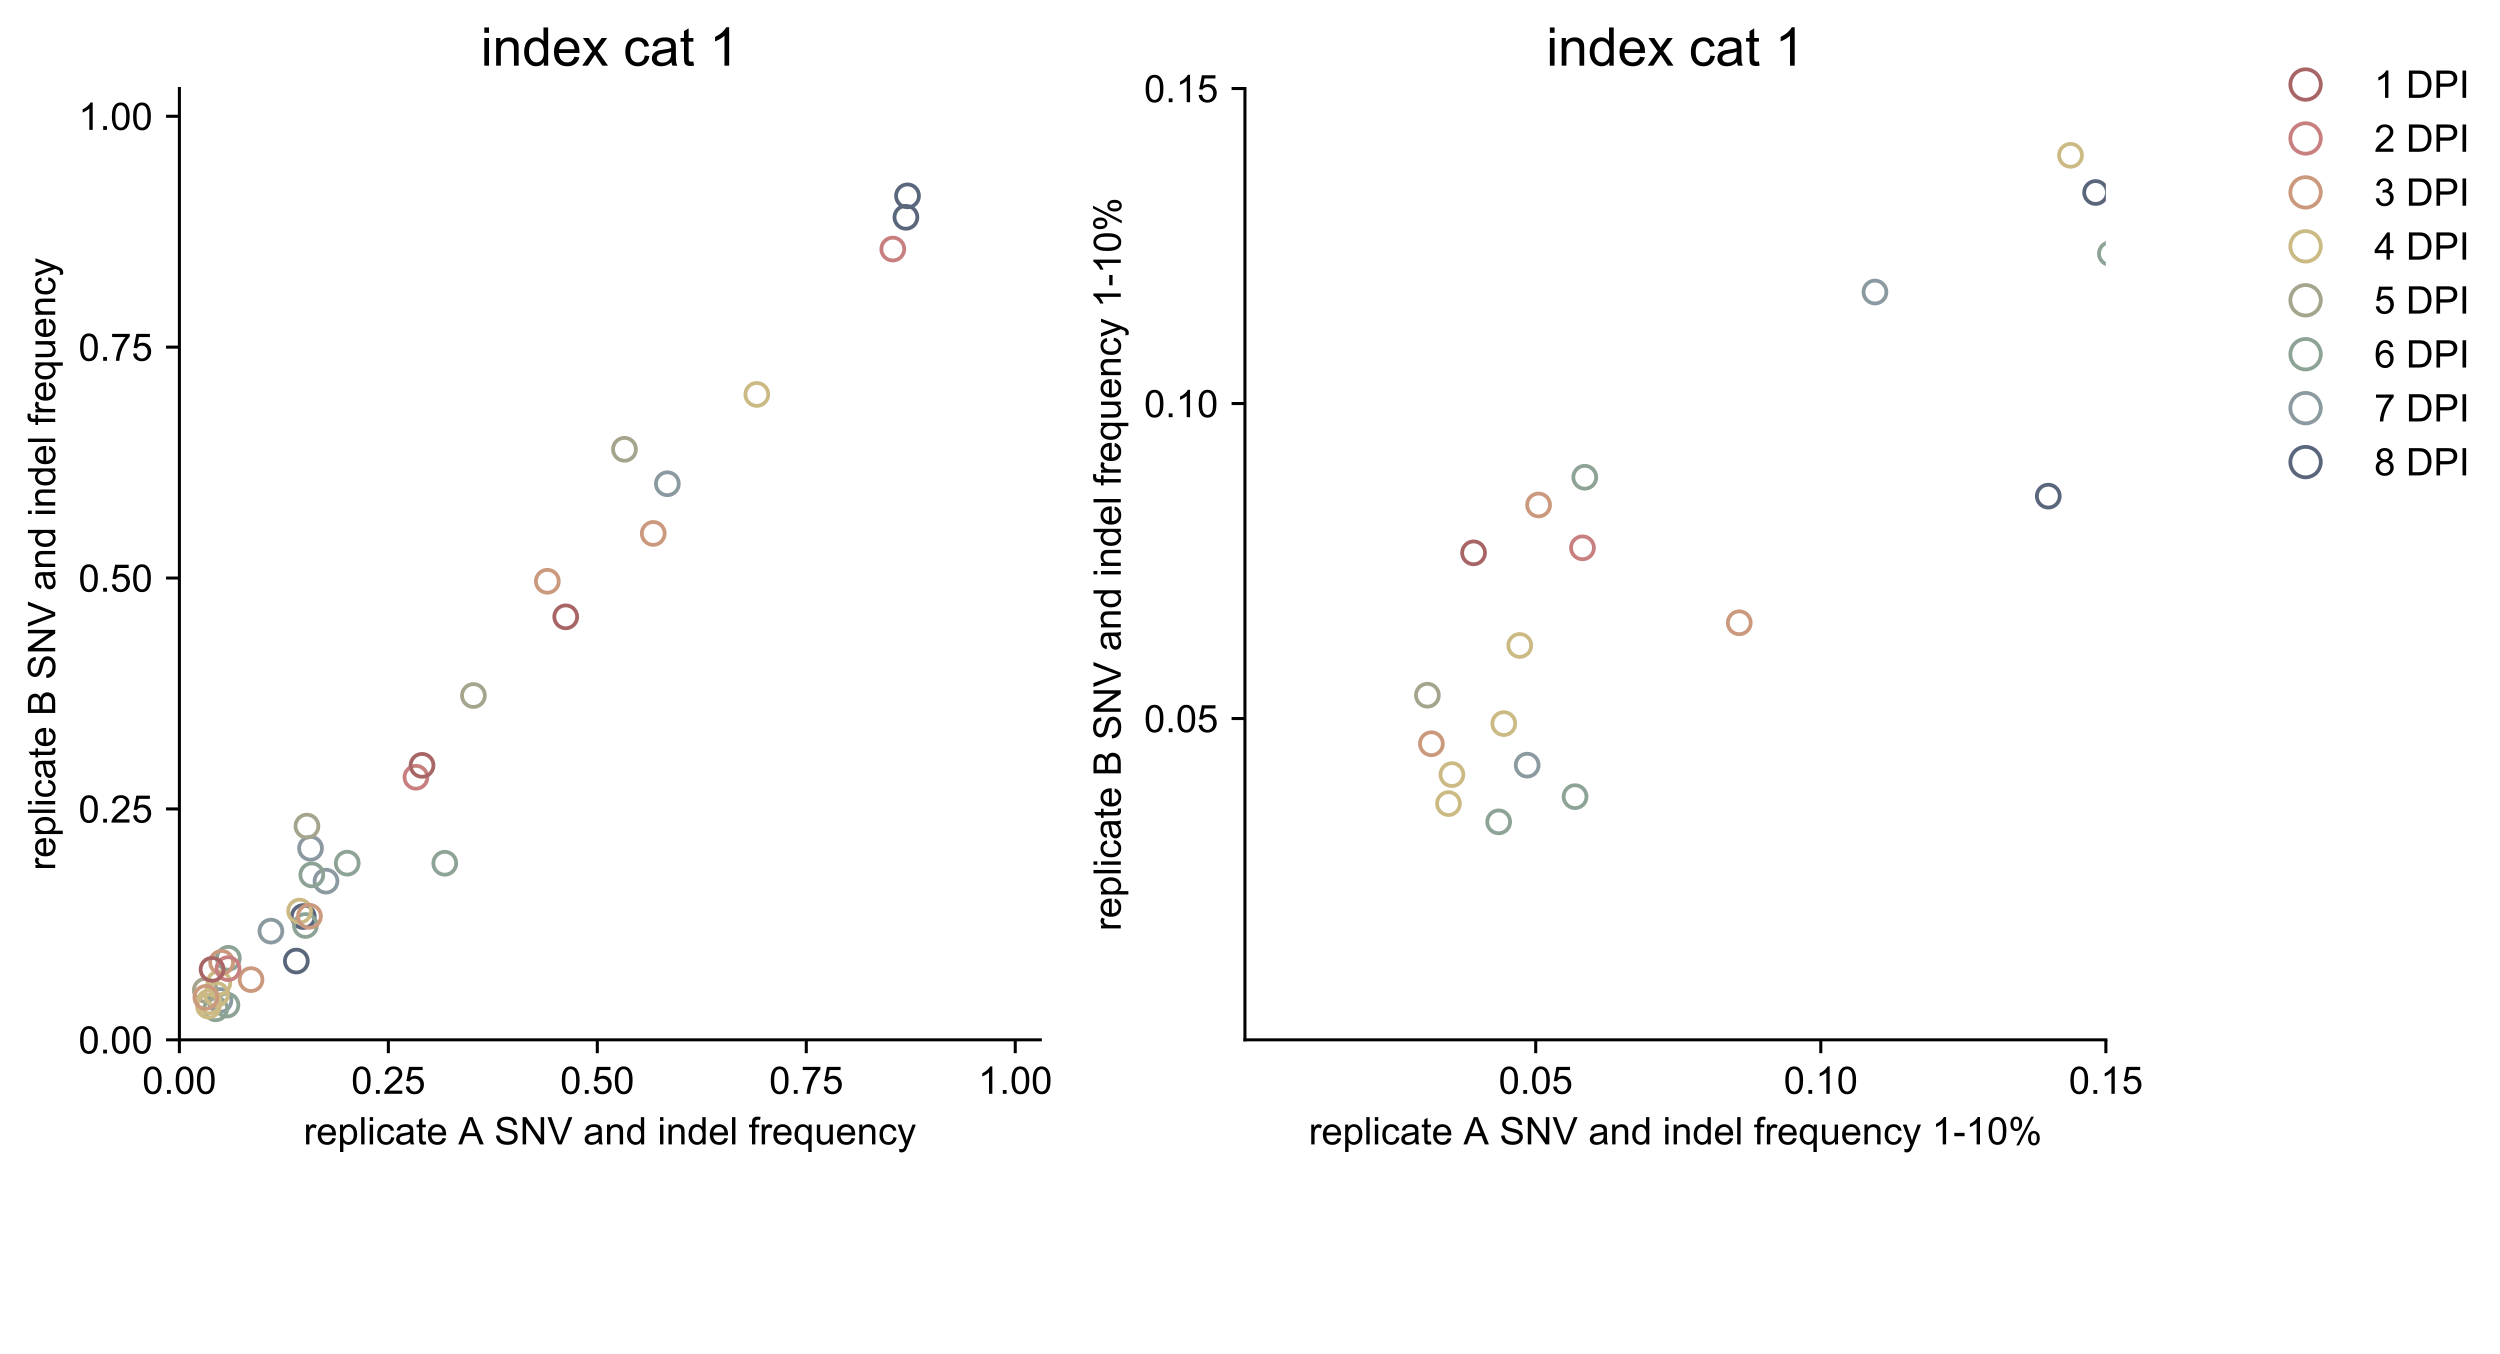 <?xml version="1.0" encoding="utf-8" standalone="no"?>
<!DOCTYPE svg PUBLIC "-//W3C//DTD SVG 1.1//EN"
  "http://www.w3.org/Graphics/SVG/1.1/DTD/svg11.dtd">
<!-- Created with matplotlib (https://matplotlib.org/) -->
<svg height="355.103pt" version="1.1" viewBox="0 0 655.623 355.103" width="655.623pt" xmlns="http://www.w3.org/2000/svg" xmlns:xlink="http://www.w3.org/1999/xlink">
 <defs>
  <style type="text/css">
*{stroke-linecap:butt;stroke-linejoin:round;}
  </style>
 </defs>
 <g id="figure_1">
  <g id="patch_1">
   <path d="M 0 355.103 
L 655.623 355.103 
L 655.623 0 
L 0 0 
z
" style="fill:#ffffff;"/>
  </g>
  <g id="axes_1">
   <g id="patch_2">
    <path d="M 47.045 272.695 
L 272.822 272.695 
L 272.822 23.221 
L 47.045 23.221 
z
" style="fill:#ffffff;"/>
   </g>
   <g id="PathCollection_1">
    <defs>
     <path d="M 0 3 
C 0.796 3 1.559 2.684 2.121 2.121 
C 2.684 1.559 3 0.796 3 0 
C 3 -0.796 2.684 -1.559 2.121 -2.121 
C 1.559 -2.684 0.796 -3 0 -3 
C -0.796 -3 -1.559 -2.684 -2.121 -2.121 
C -2.684 -1.559 -3 -0.796 -3 0 
C -3 0.796 -2.684 1.559 -2.121 2.121 
C -1.559 2.684 -0.796 3 0 3 
z
" id="C0_0_3e825658d6"/>
    </defs>
    <g clip-path="url(#pd3e218fb64)">
     <use style="fill:none;stroke:#59667c;" x="79.531" xlink:href="#C0_0_3e825658d6" y="240.36"/>
    </g>
    <g clip-path="url(#pd3e218fb64)">
     <use style="fill:none;stroke:#59667c;" x="77.711" xlink:href="#C0_0_3e825658d6" y="252.034"/>
    </g>
    <g clip-path="url(#pd3e218fb64)">
     <use style="fill:none;stroke:#59667c;" x="237.574" xlink:href="#C0_0_3e825658d6" y="56.985"/>
    </g>
    <g clip-path="url(#pd3e218fb64)">
     <use style="fill:none;stroke:#59667c;" x="237.991" xlink:href="#C0_0_3e825658d6" y="51.365"/>
    </g>
   </g>
   <g id="PathCollection_2">
    <defs>
     <path d="M 0 3 
C 0.796 3 1.559 2.684 2.121 2.121 
C 2.684 1.559 3 0.796 3 0 
C 3 -0.796 2.684 -1.559 2.121 -2.121 
C 1.559 -2.684 0.796 -3 0 -3 
C -0.796 -3 -1.559 -2.684 -2.121 -2.121 
C -2.684 -1.559 -3 -0.796 -3 0 
C -3 0.796 -2.684 1.559 -2.121 2.121 
C -1.559 2.684 -0.796 3 0 3 
z
" id="C1_0_9f5cc2e4b3"/>
    </defs>
    <g clip-path="url(#pd3e218fb64)">
     <use style="fill:none;stroke:#8b9aa0;" x="71.048" xlink:href="#C1_0_9f5cc2e4b3" y="244.187"/>
    </g>
    <g clip-path="url(#pd3e218fb64)">
     <use style="fill:none;stroke:#8b9aa0;" x="57.677" xlink:href="#C1_0_9f5cc2e4b3" y="262.377"/>
    </g>
    <g clip-path="url(#pd3e218fb64)">
     <use style="fill:none;stroke:#8b9aa0;" x="85.493" xlink:href="#C1_0_9f5cc2e4b3" y="231.083"/>
    </g>
    <g clip-path="url(#pd3e218fb64)">
     <use style="fill:none;stroke:#8b9aa0;" x="81.438" xlink:href="#C1_0_9f5cc2e4b3" y="222.461"/>
    </g>
    <g clip-path="url(#pd3e218fb64)">
     <use style="fill:none;stroke:#8b9aa0;" x="175.014" xlink:href="#C1_0_9f5cc2e4b3" y="126.862"/>
    </g>
   </g>
   <g id="PathCollection_3">
    <defs>
     <path d="M 0 3 
C 0.796 3 1.559 2.684 2.121 2.121 
C 2.684 1.559 3 0.796 3 0 
C 3 -0.796 2.684 -1.559 2.121 -2.121 
C 1.559 -2.684 0.796 -3 0 -3 
C -0.796 -3 -1.559 -2.684 -2.121 -2.121 
C -2.684 -1.559 -3 -0.796 -3 0 
C -3 0.796 -2.684 1.559 -2.121 2.121 
C -1.559 2.684 -0.796 3 0 3 
z
" id="C2_0_d3941ffb48"/>
    </defs>
    <g clip-path="url(#pd3e218fb64)">
     <use style="fill:none;stroke:#8da395;" x="56.581" xlink:href="#C2_0_d3941ffb48" y="264.557"/>
    </g>
    <g clip-path="url(#pd3e218fb64)">
     <use style="fill:none;stroke:#8da395;" x="59.518" xlink:href="#C2_0_d3941ffb48" y="263.588"/>
    </g>
    <g clip-path="url(#pd3e218fb64)">
     <use style="fill:none;stroke:#8da395;" x="91.061" xlink:href="#C2_0_d3941ffb48" y="226.36"/>
    </g>
    <g clip-path="url(#pd3e218fb64)">
     <use style="fill:none;stroke:#8da395;" x="59.89" xlink:href="#C2_0_d3941ffb48" y="251.308"/>
    </g>
    <g clip-path="url(#pd3e218fb64)">
     <use style="fill:none;stroke:#8da395;" x="116.641" xlink:href="#C2_0_d3941ffb48" y="226.385"/>
    </g>
    <g clip-path="url(#pd3e218fb64)">
     <use style="fill:none;stroke:#8da395;" x="81.767" xlink:href="#C2_0_d3941ffb48" y="229.436"/>
    </g>
    <g clip-path="url(#pd3e218fb64)">
     <use style="fill:none;stroke:#8da395;" x="80.101" xlink:href="#C2_0_d3941ffb48" y="242.709"/>
    </g>
   </g>
   <g id="PathCollection_4">
    <defs>
     <path d="M 0 3 
C 0.796 3 1.559 2.684 2.121 2.121 
C 2.684 1.559 3 0.796 3 0 
C 3 -0.796 2.684 -1.559 2.121 -2.121 
C 1.559 -2.684 0.796 -3 0 -3 
C -0.796 -3 -1.559 -2.684 -2.121 -2.121 
C -2.684 -1.559 -3 -0.796 -3 0 
C -3 0.796 -2.684 1.559 -2.121 2.121 
C -1.559 2.684 -0.796 3 0 3 
z
" id="C3_0_ac19881fdf"/>
    </defs>
    <g clip-path="url(#pd3e218fb64)">
     <use style="fill:none;stroke:#a4a58c;" x="53.841" xlink:href="#C3_0_ac19881fdf" y="259.688"/>
    </g>
    <g clip-path="url(#pd3e218fb64)">
     <use style="fill:none;stroke:#a4a58c;" x="80.495" xlink:href="#C3_0_ac19881fdf" y="216.648"/>
    </g>
    <g clip-path="url(#pd3e218fb64)">
     <use style="fill:none;stroke:#a4a58c;" x="163.769" xlink:href="#C3_0_ac19881fdf" y="117.827"/>
    </g>
    <g clip-path="url(#pd3e218fb64)">
     <use style="fill:none;stroke:#a4a58c;" x="124.16" xlink:href="#C3_0_ac19881fdf" y="182.4"/>
    </g>
   </g>
   <g id="PathCollection_5">
    <defs>
     <path d="M 0 3 
C 0.796 3 1.559 2.684 2.121 2.121 
C 2.684 1.559 3 0.796 3 0 
C 3 -0.796 2.684 -1.559 2.121 -2.121 
C 1.559 -2.684 0.796 -3 0 -3 
C -0.796 -3 -1.559 -2.684 -2.121 -2.121 
C -2.684 -1.559 -3 -0.796 -3 0 
C -3 0.796 -2.684 1.559 -2.121 2.121 
C -1.559 2.684 -0.796 3 0 3 
z
" id="C4_0_294c772037"/>
    </defs>
    <g clip-path="url(#pd3e218fb64)">
     <use style="fill:none;stroke:#ccba85;" x="54.783" xlink:href="#C4_0_294c772037" y="262.74"/>
    </g>
    <g clip-path="url(#pd3e218fb64)">
     <use style="fill:none;stroke:#ccba85;" x="56.778" xlink:href="#C4_0_294c772037" y="260.778"/>
    </g>
    <g clip-path="url(#pd3e218fb64)">
     <use style="fill:none;stroke:#ccba85;" x="54.652" xlink:href="#C4_0_294c772037" y="263.854"/>
    </g>
    <g clip-path="url(#pd3e218fb64)">
     <use style="fill:none;stroke:#ccba85;" x="198.469" xlink:href="#C4_0_294c772037" y="103.44"/>
    </g>
    <g clip-path="url(#pd3e218fb64)">
     <use style="fill:none;stroke:#ccba85;" x="78.566" xlink:href="#C4_0_294c772037" y="238.931"/>
    </g>
    <g clip-path="url(#pd3e218fb64)">
     <use style="fill:none;stroke:#ccba85;" x="57.392" xlink:href="#C4_0_294c772037" y="257.775"/>
    </g>
   </g>
   <g id="PathCollection_6">
    <defs>
     <path d="M 0 3 
C 0.796 3 1.559 2.684 2.121 2.121 
C 2.684 1.559 3 0.796 3 0 
C 3 -0.796 2.684 -1.559 2.121 -2.121 
C 1.559 -2.684 0.796 -3 0 -3 
C -0.796 -3 -1.559 -2.684 -2.121 -2.121 
C -2.684 -1.559 -3 -0.796 -3 0 
C -3 0.796 -2.684 1.559 -2.121 2.121 
C -1.559 2.684 -0.796 3 0 3 
z
" id="C5_0_0a74ec0c20"/>
    </defs>
    <g clip-path="url(#pd3e218fb64)">
     <use style="fill:none;stroke:#cb997d;" x="58.115" xlink:href="#C5_0_0a74ec0c20" y="252.373"/>
    </g>
    <g clip-path="url(#pd3e218fb64)">
     <use style="fill:none;stroke:#cb997d;" x="65.831" xlink:href="#C5_0_0a74ec0c20" y="256.903"/>
    </g>
    <g clip-path="url(#pd3e218fb64)">
     <use style="fill:none;stroke:#cb997d;" x="53.994" xlink:href="#C5_0_0a74ec0c20" y="261.553"/>
    </g>
    <g clip-path="url(#pd3e218fb64)">
     <use style="fill:none;stroke:#cb997d;" x="171.31" xlink:href="#C5_0_0a74ec0c20" y="139.892"/>
    </g>
    <g clip-path="url(#pd3e218fb64)">
     <use style="fill:none;stroke:#cb997d;" x="81.153" xlink:href="#C5_0_0a74ec0c20" y="240.287"/>
    </g>
    <g clip-path="url(#pd3e218fb64)">
     <use style="fill:none;stroke:#cb997d;" x="143.537" xlink:href="#C5_0_0a74ec0c20" y="152.439"/>
    </g>
   </g>
   <g id="PathCollection_7">
    <defs>
     <path d="M 0 3 
C 0.796 3 1.559 2.684 2.121 2.121 
C 2.684 1.559 3 0.796 3 0 
C 3 -0.796 2.684 -1.559 2.121 -2.121 
C 1.559 -2.684 0.796 -3 0 -3 
C -0.796 -3 -1.559 -2.684 -2.121 -2.121 
C -2.684 -1.559 -3 -0.796 -3 0 
C -3 0.796 -2.684 1.559 -2.121 2.121 
C -1.559 2.684 -0.796 3 0 3 
z
" id="C6_0_dbe823789e"/>
    </defs>
    <g clip-path="url(#pd3e218fb64)">
     <use style="fill:none;stroke:#c87f7f;" x="59.803" xlink:href="#C6_0_dbe823789e" y="254.02"/>
    </g>
    <g clip-path="url(#pd3e218fb64)">
     <use style="fill:none;stroke:#c87f7f;" x="234.133" xlink:href="#C6_0_dbe823789e" y="65.317"/>
    </g>
    <g clip-path="url(#pd3e218fb64)">
     <use style="fill:none;stroke:#c87f7f;" x="109.079" xlink:href="#C6_0_dbe823789e" y="203.835"/>
    </g>
   </g>
   <g id="PathCollection_8">
    <defs>
     <path d="M 0 3 
C 0.796 3 1.559 2.684 2.121 2.121 
C 2.684 1.559 3 0.796 3 0 
C 3 -0.796 2.684 -1.559 2.121 -2.121 
C 1.559 -2.684 0.796 -3 0 -3 
C -0.796 -3 -1.559 -2.684 -2.121 -2.121 
C -2.684 -1.559 -3 -0.796 -3 0 
C -3 0.796 -2.684 1.559 -2.121 2.121 
C -1.559 2.684 -0.796 3 0 3 
z
" id="C7_0_f53169b6e2"/>
    </defs>
    <g clip-path="url(#pd3e218fb64)">
     <use style="fill:none;stroke:#a86566;" x="55.616" xlink:href="#C7_0_f53169b6e2" y="254.214"/>
    </g>
    <g clip-path="url(#pd3e218fb64)">
     <use style="fill:none;stroke:#a86566;" x="148.36" xlink:href="#C7_0_f53169b6e2" y="161.764"/>
    </g>
    <g clip-path="url(#pd3e218fb64)">
     <use style="fill:none;stroke:#a86566;" x="110.679" xlink:href="#C7_0_f53169b6e2" y="200.711"/>
    </g>
   </g>
   <g id="matplotlib.axis_1">
    <g id="xtick_1">
     <g id="line2d_1">
      <defs>
       <path d="M 0 0 
L 0 3.5 
" id="mfb968dc43a" style="stroke:#000000;stroke-width:0.8;"/>
      </defs>
      <g>
       <use style="stroke:#000000;stroke-width:0.8;" x="47.045" xlink:href="#mfb968dc43a" y="272.695"/>
      </g>
     </g>
     <g id="text_1">
      <!-- 0.00 -->
      <defs>
       <path d="M 4.156 35.297 
Q 4.156 48 6.766 55.734 
Q 9.375 63.484 14.516 67.672 
Q 19.672 71.875 27.484 71.875 
Q 33.25 71.875 37.594 69.547 
Q 41.938 67.234 44.766 62.859 
Q 47.609 58.5 49.219 52.219 
Q 50.828 45.953 50.828 35.297 
Q 50.828 22.703 48.234 14.969 
Q 45.656 7.234 40.5 3 
Q 35.359 -1.219 27.484 -1.219 
Q 17.141 -1.219 11.234 6.203 
Q 4.156 15.141 4.156 35.297 
z
M 13.188 35.297 
Q 13.188 17.672 17.312 11.828 
Q 21.438 6 27.484 6 
Q 33.547 6 37.672 11.859 
Q 41.797 17.719 41.797 35.297 
Q 41.797 52.984 37.672 58.781 
Q 33.547 64.594 27.391 64.594 
Q 21.344 64.594 17.719 59.469 
Q 13.188 52.938 13.188 35.297 
z
" id="ArialMT-48"/>
       <path d="M 9.078 0 
L 9.078 10.016 
L 19.094 10.016 
L 19.094 0 
z
" id="ArialMT-46"/>
      </defs>
      <g transform="translate(37.315 286.853)scale(0.1 -0.1)">
       <use xlink:href="#ArialMT-48"/>
       <use x="55.615" xlink:href="#ArialMT-46"/>
       <use x="83.398" xlink:href="#ArialMT-48"/>
       <use x="139.014" xlink:href="#ArialMT-48"/>
      </g>
     </g>
    </g>
    <g id="xtick_2">
     <g id="line2d_2">
      <g>
       <use style="stroke:#000000;stroke-width:0.8;" x="101.845" xlink:href="#mfb968dc43a" y="272.695"/>
      </g>
     </g>
     <g id="text_2">
      <!-- 0.25 -->
      <defs>
       <path d="M 50.344 8.453 
L 50.344 0 
L 3.031 0 
Q 2.938 3.172 4.047 6.109 
Q 5.859 10.938 9.828 15.625 
Q 13.812 20.312 21.344 26.469 
Q 33.016 36.031 37.109 41.625 
Q 41.219 47.219 41.219 52.203 
Q 41.219 57.422 37.469 61 
Q 33.734 64.594 27.734 64.594 
Q 21.391 64.594 17.578 60.781 
Q 13.766 56.984 13.719 50.25 
L 4.688 51.172 
Q 5.609 61.281 11.656 66.578 
Q 17.719 71.875 27.938 71.875 
Q 38.234 71.875 44.234 66.156 
Q 50.25 60.453 50.25 52 
Q 50.25 47.703 48.484 43.547 
Q 46.734 39.406 42.656 34.812 
Q 38.578 30.219 29.109 22.219 
Q 21.188 15.578 18.938 13.203 
Q 16.703 10.844 15.234 8.453 
z
" id="ArialMT-50"/>
       <path d="M 4.156 18.75 
L 13.375 19.531 
Q 14.406 12.797 18.141 9.391 
Q 21.875 6 27.156 6 
Q 33.5 6 37.891 10.781 
Q 42.281 15.578 42.281 23.484 
Q 42.281 31 38.062 35.344 
Q 33.844 39.703 27 39.703 
Q 22.75 39.703 19.328 37.766 
Q 15.922 35.844 13.969 32.766 
L 5.719 33.844 
L 12.641 70.609 
L 48.25 70.609 
L 48.25 62.203 
L 19.672 62.203 
L 15.828 42.969 
Q 22.266 47.469 29.344 47.469 
Q 38.719 47.469 45.156 40.969 
Q 51.609 34.469 51.609 24.266 
Q 51.609 14.547 45.953 7.469 
Q 39.062 -1.219 27.156 -1.219 
Q 17.391 -1.219 11.203 4.25 
Q 5.031 9.719 4.156 18.75 
z
" id="ArialMT-53"/>
      </defs>
      <g transform="translate(92.115 286.853)scale(0.1 -0.1)">
       <use xlink:href="#ArialMT-48"/>
       <use x="55.615" xlink:href="#ArialMT-46"/>
       <use x="83.398" xlink:href="#ArialMT-50"/>
       <use x="139.014" xlink:href="#ArialMT-53"/>
      </g>
     </g>
    </g>
    <g id="xtick_3">
     <g id="line2d_3">
      <g>
       <use style="stroke:#000000;stroke-width:0.8;" x="156.645" xlink:href="#mfb968dc43a" y="272.695"/>
      </g>
     </g>
     <g id="text_3">
      <!-- 0.50 -->
      <g transform="translate(146.915 286.853)scale(0.1 -0.1)">
       <use xlink:href="#ArialMT-48"/>
       <use x="55.615" xlink:href="#ArialMT-46"/>
       <use x="83.398" xlink:href="#ArialMT-53"/>
       <use x="139.014" xlink:href="#ArialMT-48"/>
      </g>
     </g>
    </g>
    <g id="xtick_4">
     <g id="line2d_4">
      <g>
       <use style="stroke:#000000;stroke-width:0.8;" x="211.446" xlink:href="#mfb968dc43a" y="272.695"/>
      </g>
     </g>
     <g id="text_4">
      <!-- 0.75 -->
      <defs>
       <path d="M 4.734 62.203 
L 4.734 70.656 
L 51.078 70.656 
L 51.078 63.812 
Q 44.234 56.547 37.516 44.484 
Q 30.812 32.422 27.156 19.672 
Q 24.516 10.688 23.781 0 
L 14.75 0 
Q 14.891 8.453 18.062 20.406 
Q 21.234 32.375 27.172 43.484 
Q 33.109 54.594 39.797 62.203 
z
" id="ArialMT-55"/>
      </defs>
      <g transform="translate(201.715 286.853)scale(0.1 -0.1)">
       <use xlink:href="#ArialMT-48"/>
       <use x="55.615" xlink:href="#ArialMT-46"/>
       <use x="83.398" xlink:href="#ArialMT-55"/>
       <use x="139.014" xlink:href="#ArialMT-53"/>
      </g>
     </g>
    </g>
    <g id="xtick_5">
     <g id="line2d_5">
      <g>
       <use style="stroke:#000000;stroke-width:0.8;" x="266.246" xlink:href="#mfb968dc43a" y="272.695"/>
      </g>
     </g>
     <g id="text_5">
      <!-- 1.00 -->
      <defs>
       <path d="M 37.25 0 
L 28.469 0 
L 28.469 56 
Q 25.297 52.984 20.141 49.953 
Q 14.984 46.922 10.891 45.406 
L 10.891 53.906 
Q 18.266 57.375 23.781 62.297 
Q 29.297 67.234 31.594 71.875 
L 37.25 71.875 
z
" id="ArialMT-49"/>
      </defs>
      <g transform="translate(256.515 286.853)scale(0.1 -0.1)">
       <use xlink:href="#ArialMT-49"/>
       <use x="55.615" xlink:href="#ArialMT-46"/>
       <use x="83.398" xlink:href="#ArialMT-48"/>
       <use x="139.014" xlink:href="#ArialMT-48"/>
      </g>
     </g>
    </g>
    <g id="text_6">
     <!-- replicate A SNV and indel frequency -->
     <defs>
      <path d="M 6.5 0 
L 6.5 51.859 
L 14.406 51.859 
L 14.406 44 
Q 17.438 49.516 20 51.266 
Q 22.562 53.031 25.641 53.031 
Q 30.078 53.031 34.672 50.203 
L 31.641 42.047 
Q 28.422 43.953 25.203 43.953 
Q 22.312 43.953 20.016 42.219 
Q 17.719 40.484 16.75 37.406 
Q 15.281 32.719 15.281 27.156 
L 15.281 0 
z
" id="ArialMT-114"/>
      <path d="M 42.094 16.703 
L 51.172 15.578 
Q 49.031 7.625 43.219 3.219 
Q 37.406 -1.172 28.375 -1.172 
Q 17 -1.172 10.328 5.828 
Q 3.656 12.844 3.656 25.484 
Q 3.656 38.578 10.391 45.797 
Q 17.141 53.031 27.875 53.031 
Q 38.281 53.031 44.875 45.953 
Q 51.469 38.875 51.469 26.031 
Q 51.469 25.25 51.422 23.688 
L 12.75 23.688 
Q 13.234 15.141 17.578 10.594 
Q 21.922 6.062 28.422 6.062 
Q 33.25 6.062 36.672 8.594 
Q 40.094 11.141 42.094 16.703 
z
M 13.234 30.906 
L 42.188 30.906 
Q 41.609 37.453 38.875 40.719 
Q 34.672 45.797 27.984 45.797 
Q 21.922 45.797 17.797 41.75 
Q 13.672 37.703 13.234 30.906 
z
" id="ArialMT-101"/>
      <path d="M 6.594 -19.875 
L 6.594 51.859 
L 14.594 51.859 
L 14.594 45.125 
Q 17.438 49.078 21 51.047 
Q 24.562 53.031 29.641 53.031 
Q 36.281 53.031 41.359 49.609 
Q 46.438 46.188 49.016 39.953 
Q 51.609 33.734 51.609 26.312 
Q 51.609 18.359 48.75 11.984 
Q 45.906 5.609 40.453 2.219 
Q 35.016 -1.172 29 -1.172 
Q 24.609 -1.172 21.109 0.688 
Q 17.625 2.547 15.375 5.375 
L 15.375 -19.875 
z
M 14.547 25.641 
Q 14.547 15.625 18.594 10.844 
Q 22.656 6.062 28.422 6.062 
Q 34.281 6.062 38.453 11.016 
Q 42.625 15.969 42.625 26.375 
Q 42.625 36.281 38.547 41.203 
Q 34.469 46.141 28.812 46.141 
Q 23.188 46.141 18.859 40.891 
Q 14.547 35.641 14.547 25.641 
z
" id="ArialMT-112"/>
      <path d="M 6.391 0 
L 6.391 71.578 
L 15.188 71.578 
L 15.188 0 
z
" id="ArialMT-108"/>
      <path d="M 6.641 61.469 
L 6.641 71.578 
L 15.438 71.578 
L 15.438 61.469 
z
M 6.641 0 
L 6.641 51.859 
L 15.438 51.859 
L 15.438 0 
z
" id="ArialMT-105"/>
      <path d="M 40.438 19 
L 49.078 17.875 
Q 47.656 8.938 41.812 3.875 
Q 35.984 -1.172 27.484 -1.172 
Q 16.844 -1.172 10.375 5.781 
Q 3.906 12.75 3.906 25.734 
Q 3.906 34.125 6.688 40.422 
Q 9.469 46.734 15.156 49.875 
Q 20.844 53.031 27.547 53.031 
Q 35.984 53.031 41.359 48.75 
Q 46.734 44.484 48.25 36.625 
L 39.703 35.297 
Q 38.484 40.531 35.375 43.156 
Q 32.281 45.797 27.875 45.797 
Q 21.234 45.797 17.078 41.031 
Q 12.938 36.281 12.938 25.984 
Q 12.938 15.531 16.938 10.797 
Q 20.953 6.062 27.391 6.062 
Q 32.562 6.062 36.031 9.234 
Q 39.5 12.406 40.438 19 
z
" id="ArialMT-99"/>
      <path d="M 40.438 6.391 
Q 35.547 2.25 31.031 0.531 
Q 26.516 -1.172 21.344 -1.172 
Q 12.797 -1.172 8.203 3 
Q 3.609 7.172 3.609 13.672 
Q 3.609 17.484 5.344 20.625 
Q 7.078 23.781 9.891 25.688 
Q 12.703 27.594 16.219 28.562 
Q 18.797 29.25 24.031 29.891 
Q 34.672 31.156 39.703 32.906 
Q 39.75 34.719 39.75 35.203 
Q 39.75 40.578 37.25 42.781 
Q 33.891 45.75 27.25 45.75 
Q 21.047 45.75 18.094 43.578 
Q 15.141 41.406 13.719 35.891 
L 5.125 37.062 
Q 6.297 42.578 8.984 45.969 
Q 11.672 49.359 16.75 51.188 
Q 21.828 53.031 28.516 53.031 
Q 35.156 53.031 39.297 51.469 
Q 43.453 49.906 45.406 47.531 
Q 47.359 45.172 48.141 41.547 
Q 48.578 39.312 48.578 33.453 
L 48.578 21.734 
Q 48.578 9.469 49.141 6.219 
Q 49.703 2.984 51.375 0 
L 42.188 0 
Q 40.828 2.734 40.438 6.391 
z
M 39.703 26.031 
Q 34.906 24.078 25.344 22.703 
Q 19.922 21.922 17.672 20.938 
Q 15.438 19.969 14.203 18.094 
Q 12.984 16.219 12.984 13.922 
Q 12.984 10.406 15.641 8.062 
Q 18.312 5.719 23.438 5.719 
Q 28.516 5.719 32.469 7.938 
Q 36.422 10.156 38.281 14.016 
Q 39.703 17 39.703 22.797 
z
" id="ArialMT-97"/>
      <path d="M 25.781 7.859 
L 27.047 0.094 
Q 23.344 -0.688 20.406 -0.688 
Q 15.625 -0.688 12.984 0.828 
Q 10.359 2.344 9.281 4.812 
Q 8.203 7.281 8.203 15.188 
L 8.203 45.016 
L 1.766 45.016 
L 1.766 51.859 
L 8.203 51.859 
L 8.203 64.703 
L 16.938 69.969 
L 16.938 51.859 
L 25.781 51.859 
L 25.781 45.016 
L 16.938 45.016 
L 16.938 14.703 
Q 16.938 10.938 17.406 9.859 
Q 17.875 8.797 18.922 8.156 
Q 19.969 7.516 21.922 7.516 
Q 23.391 7.516 25.781 7.859 
z
" id="ArialMT-116"/>
      <path id="ArialMT-32"/>
      <path d="M -0.141 0 
L 27.344 71.578 
L 37.547 71.578 
L 66.844 0 
L 56.062 0 
L 47.703 21.688 
L 17.781 21.688 
L 9.906 0 
z
M 20.516 29.391 
L 44.781 29.391 
L 37.312 49.219 
Q 33.891 58.25 32.234 64.062 
Q 30.859 57.172 28.375 50.391 
z
" id="ArialMT-65"/>
      <path d="M 4.5 23 
L 13.422 23.781 
Q 14.062 18.406 16.375 14.969 
Q 18.703 11.531 23.578 9.406 
Q 28.469 7.281 34.578 7.281 
Q 39.984 7.281 44.141 8.891 
Q 48.297 10.5 50.312 13.297 
Q 52.344 16.109 52.344 19.438 
Q 52.344 22.797 50.391 25.312 
Q 48.438 27.828 43.953 29.547 
Q 41.062 30.672 31.203 33.031 
Q 21.344 35.406 17.391 37.5 
Q 12.25 40.188 9.734 44.156 
Q 7.234 48.141 7.234 53.078 
Q 7.234 58.5 10.297 63.203 
Q 13.375 67.922 19.281 70.359 
Q 25.203 72.797 32.422 72.797 
Q 40.375 72.797 46.453 70.234 
Q 52.547 67.672 55.812 62.688 
Q 59.078 57.719 59.328 51.422 
L 50.25 50.734 
Q 49.516 57.516 45.281 60.984 
Q 41.062 64.453 32.812 64.453 
Q 24.219 64.453 20.281 61.297 
Q 16.359 58.156 16.359 53.719 
Q 16.359 49.859 19.141 47.359 
Q 21.875 44.875 33.422 42.266 
Q 44.969 39.656 49.266 37.703 
Q 55.516 34.812 58.484 30.391 
Q 61.469 25.984 61.469 20.219 
Q 61.469 14.5 58.203 9.438 
Q 54.938 4.391 48.797 1.578 
Q 42.672 -1.219 35.016 -1.219 
Q 25.297 -1.219 18.719 1.609 
Q 12.156 4.438 8.422 10.125 
Q 4.688 15.828 4.5 23 
z
" id="ArialMT-83"/>
      <path d="M 7.625 0 
L 7.625 71.578 
L 17.328 71.578 
L 54.938 15.375 
L 54.938 71.578 
L 64.016 71.578 
L 64.016 0 
L 54.297 0 
L 16.703 56.25 
L 16.703 0 
z
" id="ArialMT-78"/>
      <path d="M 28.172 0 
L 0.438 71.578 
L 10.688 71.578 
L 29.297 19.578 
Q 31.547 13.328 33.062 7.859 
Q 34.719 13.719 36.922 19.578 
L 56.25 71.578 
L 65.922 71.578 
L 37.891 0 
z
" id="ArialMT-86"/>
      <path d="M 6.594 0 
L 6.594 51.859 
L 14.5 51.859 
L 14.5 44.484 
Q 20.219 53.031 31 53.031 
Q 35.688 53.031 39.625 51.344 
Q 43.562 49.656 45.516 46.922 
Q 47.469 44.188 48.25 40.438 
Q 48.734 37.984 48.734 31.891 
L 48.734 0 
L 39.938 0 
L 39.938 31.547 
Q 39.938 36.922 38.906 39.578 
Q 37.891 42.234 35.281 43.812 
Q 32.672 45.406 29.156 45.406 
Q 23.531 45.406 19.453 41.844 
Q 15.375 38.281 15.375 28.328 
L 15.375 0 
z
" id="ArialMT-110"/>
      <path d="M 40.234 0 
L 40.234 6.547 
Q 35.297 -1.172 25.734 -1.172 
Q 19.531 -1.172 14.328 2.25 
Q 9.125 5.672 6.266 11.797 
Q 3.422 17.922 3.422 25.875 
Q 3.422 33.641 6 39.969 
Q 8.594 46.297 13.766 49.656 
Q 18.953 53.031 25.344 53.031 
Q 30.031 53.031 33.688 51.047 
Q 37.359 49.078 39.656 45.906 
L 39.656 71.578 
L 48.391 71.578 
L 48.391 0 
z
M 12.453 25.875 
Q 12.453 15.922 16.641 10.984 
Q 20.844 6.062 26.562 6.062 
Q 32.328 6.062 36.344 10.766 
Q 40.375 15.484 40.375 25.141 
Q 40.375 35.797 36.266 40.766 
Q 32.172 45.75 26.172 45.75 
Q 20.312 45.75 16.375 40.969 
Q 12.453 36.188 12.453 25.875 
z
" id="ArialMT-100"/>
      <path d="M 8.688 0 
L 8.688 45.016 
L 0.922 45.016 
L 0.922 51.859 
L 8.688 51.859 
L 8.688 57.375 
Q 8.688 62.594 9.625 65.141 
Q 10.891 68.562 14.078 70.672 
Q 17.281 72.797 23.047 72.797 
Q 26.766 72.797 31.25 71.922 
L 29.938 64.266 
Q 27.203 64.75 24.75 64.75 
Q 20.75 64.75 19.094 63.031 
Q 17.438 61.328 17.438 56.641 
L 17.438 51.859 
L 27.547 51.859 
L 27.547 45.016 
L 17.438 45.016 
L 17.438 0 
z
" id="ArialMT-102"/>
      <path d="M 39.656 -19.875 
L 39.656 5.516 
Q 37.594 2.641 33.906 0.734 
Q 30.219 -1.172 26.078 -1.172 
Q 16.844 -1.172 10.172 6.203 
Q 3.516 13.578 3.516 26.422 
Q 3.516 34.234 6.219 40.422 
Q 8.938 46.625 14.078 49.828 
Q 19.234 53.031 25.391 53.031 
Q 35.016 53.031 40.531 44.922 
L 40.531 51.859 
L 48.438 51.859 
L 48.438 -19.875 
z
M 12.547 26.078 
Q 12.547 16.062 16.75 11.062 
Q 20.953 6.062 26.812 6.062 
Q 32.422 6.062 36.469 10.812 
Q 40.531 15.578 40.531 25.297 
Q 40.531 35.641 36.25 40.859 
Q 31.984 46.094 26.219 46.094 
Q 20.516 46.094 16.531 41.234 
Q 12.547 36.375 12.547 26.078 
z
" id="ArialMT-113"/>
      <path d="M 40.578 0 
L 40.578 7.625 
Q 34.516 -1.172 24.125 -1.172 
Q 19.531 -1.172 15.547 0.578 
Q 11.578 2.344 9.641 5 
Q 7.719 7.672 6.938 11.531 
Q 6.391 14.109 6.391 19.734 
L 6.391 51.859 
L 15.188 51.859 
L 15.188 23.094 
Q 15.188 16.219 15.719 13.812 
Q 16.547 10.359 19.234 8.375 
Q 21.922 6.391 25.875 6.391 
Q 29.828 6.391 33.297 8.422 
Q 36.766 10.453 38.203 13.938 
Q 39.656 17.438 39.656 24.078 
L 39.656 51.859 
L 48.438 51.859 
L 48.438 0 
z
" id="ArialMT-117"/>
      <path d="M 6.203 -19.969 
L 5.219 -11.719 
Q 8.109 -12.5 10.25 -12.5 
Q 13.188 -12.5 14.938 -11.516 
Q 16.703 -10.547 17.828 -8.797 
Q 18.656 -7.469 20.516 -2.25 
Q 20.75 -1.516 21.297 -0.094 
L 1.609 51.859 
L 11.078 51.859 
L 21.875 21.828 
Q 23.969 16.109 25.641 9.812 
Q 27.156 15.875 29.25 21.625 
L 40.328 51.859 
L 49.125 51.859 
L 29.391 -0.875 
Q 26.219 -9.422 24.469 -12.641 
Q 22.125 -17 19.094 -19.016 
Q 16.062 -21.047 11.859 -21.047 
Q 9.328 -21.047 6.203 -19.969 
z
" id="ArialMT-121"/>
     </defs>
     <g transform="translate(79.621 300.12)scale(0.1 -0.1)">
      <use xlink:href="#ArialMT-114"/>
      <use x="33.301" xlink:href="#ArialMT-101"/>
      <use x="88.916" xlink:href="#ArialMT-112"/>
      <use x="144.531" xlink:href="#ArialMT-108"/>
      <use x="166.748" xlink:href="#ArialMT-105"/>
      <use x="188.965" xlink:href="#ArialMT-99"/>
      <use x="238.965" xlink:href="#ArialMT-97"/>
      <use x="294.58" xlink:href="#ArialMT-116"/>
      <use x="322.363" xlink:href="#ArialMT-101"/>
      <use x="377.979" xlink:href="#ArialMT-32"/>
      <use x="405.684" xlink:href="#ArialMT-65"/>
      <use x="472.305" xlink:href="#ArialMT-32"/>
      <use x="500.088" xlink:href="#ArialMT-83"/>
      <use x="566.787" xlink:href="#ArialMT-78"/>
      <use x="639.004" xlink:href="#ArialMT-86"/>
      <use x="705.703" xlink:href="#ArialMT-32"/>
      <use x="733.486" xlink:href="#ArialMT-97"/>
      <use x="789.102" xlink:href="#ArialMT-110"/>
      <use x="844.717" xlink:href="#ArialMT-100"/>
      <use x="900.332" xlink:href="#ArialMT-32"/>
      <use x="928.115" xlink:href="#ArialMT-105"/>
      <use x="950.332" xlink:href="#ArialMT-110"/>
      <use x="1005.947" xlink:href="#ArialMT-100"/>
      <use x="1061.562" xlink:href="#ArialMT-101"/>
      <use x="1117.178" xlink:href="#ArialMT-108"/>
      <use x="1139.395" xlink:href="#ArialMT-32"/>
      <use x="1167.178" xlink:href="#ArialMT-102"/>
      <use x="1194.961" xlink:href="#ArialMT-114"/>
      <use x="1228.262" xlink:href="#ArialMT-101"/>
      <use x="1283.877" xlink:href="#ArialMT-113"/>
      <use x="1339.492" xlink:href="#ArialMT-117"/>
      <use x="1395.107" xlink:href="#ArialMT-101"/>
      <use x="1450.723" xlink:href="#ArialMT-110"/>
      <use x="1506.338" xlink:href="#ArialMT-99"/>
      <use x="1556.338" xlink:href="#ArialMT-121"/>
     </g>
    </g>
   </g>
   <g id="matplotlib.axis_2">
    <g id="ytick_1">
     <g id="line2d_6">
      <defs>
       <path d="M 0 0 
L -3.5 0 
" id="md77a6ea508" style="stroke:#000000;stroke-width:0.8;"/>
      </defs>
      <g>
       <use style="stroke:#000000;stroke-width:0.8;" x="47.045" xlink:href="#md77a6ea508" y="272.695"/>
      </g>
     </g>
     <g id="text_7">
      <!-- 0.00 -->
      <g transform="translate(20.584 276.274)scale(0.1 -0.1)">
       <use xlink:href="#ArialMT-48"/>
       <use x="55.615" xlink:href="#ArialMT-46"/>
       <use x="83.398" xlink:href="#ArialMT-48"/>
       <use x="139.014" xlink:href="#ArialMT-48"/>
      </g>
     </g>
    </g>
    <g id="ytick_2">
     <g id="line2d_7">
      <g>
       <use style="stroke:#000000;stroke-width:0.8;" x="47.045" xlink:href="#md77a6ea508" y="212.143"/>
      </g>
     </g>
     <g id="text_8">
      <!-- 0.25 -->
      <g transform="translate(20.584 215.722)scale(0.1 -0.1)">
       <use xlink:href="#ArialMT-48"/>
       <use x="55.615" xlink:href="#ArialMT-46"/>
       <use x="83.398" xlink:href="#ArialMT-50"/>
       <use x="139.014" xlink:href="#ArialMT-53"/>
      </g>
     </g>
    </g>
    <g id="ytick_3">
     <g id="line2d_8">
      <g>
       <use style="stroke:#000000;stroke-width:0.8;" x="47.045" xlink:href="#md77a6ea508" y="151.591"/>
      </g>
     </g>
     <g id="text_9">
      <!-- 0.50 -->
      <g transform="translate(20.584 155.17)scale(0.1 -0.1)">
       <use xlink:href="#ArialMT-48"/>
       <use x="55.615" xlink:href="#ArialMT-46"/>
       <use x="83.398" xlink:href="#ArialMT-53"/>
       <use x="139.014" xlink:href="#ArialMT-48"/>
      </g>
     </g>
    </g>
    <g id="ytick_4">
     <g id="line2d_9">
      <g>
       <use style="stroke:#000000;stroke-width:0.8;" x="47.045" xlink:href="#md77a6ea508" y="91.039"/>
      </g>
     </g>
     <g id="text_10">
      <!-- 0.75 -->
      <g transform="translate(20.584 94.618)scale(0.1 -0.1)">
       <use xlink:href="#ArialMT-48"/>
       <use x="55.615" xlink:href="#ArialMT-46"/>
       <use x="83.398" xlink:href="#ArialMT-55"/>
       <use x="139.014" xlink:href="#ArialMT-53"/>
      </g>
     </g>
    </g>
    <g id="ytick_5">
     <g id="line2d_10">
      <g>
       <use style="stroke:#000000;stroke-width:0.8;" x="47.045" xlink:href="#md77a6ea508" y="30.487"/>
      </g>
     </g>
     <g id="text_11">
      <!-- 1.00 -->
      <g transform="translate(20.584 34.066)scale(0.1 -0.1)">
       <use xlink:href="#ArialMT-49"/>
       <use x="55.615" xlink:href="#ArialMT-46"/>
       <use x="83.398" xlink:href="#ArialMT-48"/>
       <use x="139.014" xlink:href="#ArialMT-48"/>
      </g>
     </g>
    </g>
    <g id="text_12">
     <!-- replicate B SNV and indel frequency -->
     <defs>
      <path d="M 7.328 0 
L 7.328 71.578 
L 34.188 71.578 
Q 42.391 71.578 47.344 69.406 
Q 52.297 67.234 55.094 62.719 
Q 57.906 58.203 57.906 53.266 
Q 57.906 48.688 55.422 44.625 
Q 52.938 40.578 47.906 38.094 
Q 54.391 36.188 57.875 31.594 
Q 61.375 27 61.375 20.75 
Q 61.375 15.719 59.25 11.391 
Q 57.125 7.078 54 4.734 
Q 50.875 2.391 46.156 1.188 
Q 41.453 0 34.625 0 
z
M 16.797 41.5 
L 32.281 41.5 
Q 38.578 41.5 41.312 42.328 
Q 44.922 43.406 46.75 45.891 
Q 48.578 48.391 48.578 52.156 
Q 48.578 55.719 46.875 58.422 
Q 45.172 61.141 41.984 62.141 
Q 38.812 63.141 31.109 63.141 
L 16.797 63.141 
z
M 16.797 8.453 
L 34.625 8.453 
Q 39.203 8.453 41.062 8.797 
Q 44.344 9.375 46.531 10.734 
Q 48.734 12.109 50.141 14.719 
Q 51.562 17.328 51.562 20.75 
Q 51.562 24.75 49.516 27.703 
Q 47.469 30.672 43.828 31.859 
Q 40.188 33.062 33.344 33.062 
L 16.797 33.062 
z
" id="ArialMT-66"/>
     </defs>
     <g transform="translate(14.48 228.278)rotate(-90)scale(0.1 -0.1)">
      <use xlink:href="#ArialMT-114"/>
      <use x="33.301" xlink:href="#ArialMT-101"/>
      <use x="88.916" xlink:href="#ArialMT-112"/>
      <use x="144.531" xlink:href="#ArialMT-108"/>
      <use x="166.748" xlink:href="#ArialMT-105"/>
      <use x="188.965" xlink:href="#ArialMT-99"/>
      <use x="238.965" xlink:href="#ArialMT-97"/>
      <use x="294.58" xlink:href="#ArialMT-116"/>
      <use x="322.363" xlink:href="#ArialMT-101"/>
      <use x="377.979" xlink:href="#ArialMT-32"/>
      <use x="405.762" xlink:href="#ArialMT-66"/>
      <use x="472.461" xlink:href="#ArialMT-32"/>
      <use x="500.244" xlink:href="#ArialMT-83"/>
      <use x="566.943" xlink:href="#ArialMT-78"/>
      <use x="639.16" xlink:href="#ArialMT-86"/>
      <use x="705.859" xlink:href="#ArialMT-32"/>
      <use x="733.643" xlink:href="#ArialMT-97"/>
      <use x="789.258" xlink:href="#ArialMT-110"/>
      <use x="844.873" xlink:href="#ArialMT-100"/>
      <use x="900.488" xlink:href="#ArialMT-32"/>
      <use x="928.271" xlink:href="#ArialMT-105"/>
      <use x="950.488" xlink:href="#ArialMT-110"/>
      <use x="1006.104" xlink:href="#ArialMT-100"/>
      <use x="1061.719" xlink:href="#ArialMT-101"/>
      <use x="1117.334" xlink:href="#ArialMT-108"/>
      <use x="1139.551" xlink:href="#ArialMT-32"/>
      <use x="1167.334" xlink:href="#ArialMT-102"/>
      <use x="1195.117" xlink:href="#ArialMT-114"/>
      <use x="1228.418" xlink:href="#ArialMT-101"/>
      <use x="1284.033" xlink:href="#ArialMT-113"/>
      <use x="1339.648" xlink:href="#ArialMT-117"/>
      <use x="1395.264" xlink:href="#ArialMT-101"/>
      <use x="1450.879" xlink:href="#ArialMT-110"/>
      <use x="1506.494" xlink:href="#ArialMT-99"/>
      <use x="1556.494" xlink:href="#ArialMT-121"/>
     </g>
    </g>
   </g>
   <g id="patch_3">
    <path d="M 47.045 272.695 
L 47.045 23.221 
" style="fill:none;stroke:#000000;stroke-linecap:square;stroke-linejoin:miter;stroke-width:0.8;"/>
   </g>
   <g id="patch_4">
    <path d="M 47.045 272.695 
L 272.822 272.695 
" style="fill:none;stroke:#000000;stroke-linecap:square;stroke-linejoin:miter;stroke-width:0.8;"/>
   </g>
   <g id="text_13">
    <!-- index cat 1 -->
    <defs>
     <path d="M 0.734 0 
L 19.672 26.953 
L 2.156 51.859 
L 13.141 51.859 
L 21.094 39.703 
Q 23.344 36.234 24.703 33.891 
Q 26.859 37.109 28.656 39.594 
L 37.406 51.859 
L 47.906 51.859 
L 29.984 27.438 
L 49.266 0 
L 38.484 0 
L 27.828 16.109 
L 25 20.453 
L 11.375 0 
z
" id="ArialMT-120"/>
    </defs>
    <g transform="translate(126.081 17.221)scale(0.14 -0.14)">
     <use xlink:href="#ArialMT-105"/>
     <use x="22.217" xlink:href="#ArialMT-110"/>
     <use x="77.832" xlink:href="#ArialMT-100"/>
     <use x="133.447" xlink:href="#ArialMT-101"/>
     <use x="189.062" xlink:href="#ArialMT-120"/>
     <use x="239.062" xlink:href="#ArialMT-32"/>
     <use x="266.846" xlink:href="#ArialMT-99"/>
     <use x="316.846" xlink:href="#ArialMT-97"/>
     <use x="372.461" xlink:href="#ArialMT-116"/>
     <use x="400.244" xlink:href="#ArialMT-32"/>
     <use x="428.027" xlink:href="#ArialMT-49"/>
    </g>
   </g>
  </g>
  <g id="axes_2">
   <g id="patch_5">
    <path d="M 326.486 272.695 
L 552.263 272.695 
L 552.263 23.221 
L 326.486 23.221 
z
" style="fill:#ffffff;"/>
   </g>
   <g id="PathCollection_9">
    <defs>
     <path d="M 0 3 
C 0.796 3 1.559 2.684 2.121 2.121 
C 2.684 1.559 3 0.796 3 0 
C 3 -0.796 2.684 -1.559 2.121 -2.121 
C 1.559 -2.684 0.796 -3 0 -3 
C -0.796 -3 -1.559 -2.684 -2.121 -2.121 
C -2.684 -1.559 -3 -0.796 -3 0 
C -3 0.796 -2.684 1.559 -2.121 2.121 
C -1.559 2.684 -0.796 3 0 3 
z
" id="C8_0_424f909a19"/>
    </defs>
    <g clip-path="url(#p44b2e8f5e0)">
     <use style="fill:none;stroke:#59667c;" x="549.571" xlink:href="#C8_0_424f909a19" y="50.481"/>
    </g>
    <g clip-path="url(#p44b2e8f5e0)">
     <use style="fill:none;stroke:#59667c;" x="537.161" xlink:href="#C8_0_424f909a19" y="130.115"/>
    </g>
    <g clip-path="url(#p44b2e8f5e0)">
     <use style="fill:none;stroke:#59667c;" x="1627.616" xlink:href="#C8_0_424f909a19" y="-1200.357"/>
    </g>
    <g clip-path="url(#p44b2e8f5e0)">
     <use style="fill:none;stroke:#59667c;" x="1630.457" xlink:href="#C8_0_424f909a19" y="-1238.687"/>
    </g>
   </g>
   <g id="PathCollection_10">
    <defs>
     <path d="M 0 3 
C 0.796 3 1.559 2.684 2.121 2.121 
C 2.684 1.559 3 0.796 3 0 
C 3 -0.796 2.684 -1.559 2.121 -2.121 
C 1.559 -2.684 0.796 -3 0 -3 
C -0.796 -3 -1.559 -2.684 -2.121 -2.121 
C -2.684 -1.559 -3 -0.796 -3 0 
C -3 0.796 -2.684 1.559 -2.121 2.121 
C -1.559 2.684 -0.796 3 0 3 
z
" id="C9_0_1b32d57163"/>
    </defs>
    <g clip-path="url(#p44b2e8f5e0)">
     <use style="fill:none;stroke:#8b9aa0;" x="491.707" xlink:href="#C9_0_1b32d57163" y="76.585"/>
    </g>
    <g clip-path="url(#p44b2e8f5e0)">
     <use style="fill:none;stroke:#8b9aa0;" x="400.499" xlink:href="#C9_0_1b32d57163" y="200.661"/>
    </g>
    <g clip-path="url(#p44b2e8f5e0)">
     <use style="fill:none;stroke:#8b9aa0;" x="590.241" xlink:href="#C9_0_1b32d57163" y="-12.796"/>
    </g>
    <g clip-path="url(#p44b2e8f5e0)">
     <use style="fill:none;stroke:#8b9aa0;" x="562.58" xlink:href="#C9_0_1b32d57163" y="-71.612"/>
    </g>
    <g clip-path="url(#p44b2e8f5e0)">
     <use style="fill:none;stroke:#8b9aa0;" x="1200.884" xlink:href="#C9_0_1b32d57163" y="-723.713"/>
    </g>
   </g>
   <g id="PathCollection_11">
    <defs>
     <path d="M 0 3 
C 0.796 3 1.559 2.684 2.121 2.121 
C 2.684 1.559 3 0.796 3 0 
C 3 -0.796 2.684 -1.559 2.121 -2.121 
C 1.559 -2.684 0.796 -3 0 -3 
C -0.796 -3 -1.559 -2.684 -2.121 -2.121 
C -2.684 -1.559 -3 -0.796 -3 0 
C -3 0.796 -2.684 1.559 -2.121 2.121 
C -1.559 2.684 -0.796 3 0 3 
z
" id="Ca_0_86c7128ab9"/>
    </defs>
    <g clip-path="url(#p44b2e8f5e0)">
     <use style="fill:none;stroke:#8da395;" x="393.023" xlink:href="#Ca_0_86c7128ab9" y="215.531"/>
    </g>
    <g clip-path="url(#p44b2e8f5e0)">
     <use style="fill:none;stroke:#8da395;" x="413.059" xlink:href="#Ca_0_86c7128ab9" y="208.922"/>
    </g>
    <g clip-path="url(#p44b2e8f5e0)">
     <use style="fill:none;stroke:#8da395;" x="628.219" xlink:href="#Ca_0_86c7128ab9" y="-45.013"/>
    </g>
    <g clip-path="url(#p44b2e8f5e0)">
     <use style="fill:none;stroke:#8da395;" x="415.601" xlink:href="#Ca_0_86c7128ab9" y="125.158"/>
    </g>
    <g clip-path="url(#p44b2e8f5e0)">
     <use style="fill:none;stroke:#8da395;" x="802.71" xlink:href="#Ca_0_86c7128ab9" y="-44.847"/>
    </g>
    <g clip-path="url(#p44b2e8f5e0)">
     <use style="fill:none;stroke:#8da395;" x="564.823" xlink:href="#Ca_0_86c7128ab9" y="-24.03"/>
    </g>
    <g clip-path="url(#p44b2e8f5e0)">
     <use style="fill:none;stroke:#8da395;" x="553.459" xlink:href="#Ca_0_86c7128ab9" y="66.507"/>
    </g>
   </g>
   <g id="PathCollection_12">
    <defs>
     <path d="M 0 3 
C 0.796 3 1.559 2.684 2.121 2.121 
C 2.684 1.559 3 0.796 3 0 
C 3 -0.796 2.684 -1.559 2.121 -2.121 
C 1.559 -2.684 0.796 -3 0 -3 
C -0.796 -3 -1.559 -2.684 -2.121 -2.121 
C -2.684 -1.559 -3 -0.796 -3 0 
C -3 0.796 -2.684 1.559 -2.121 2.121 
C -1.559 2.684 -0.796 3 0 3 
z
" id="Cb_0_03a299500f"/>
    </defs>
    <g clip-path="url(#p44b2e8f5e0)">
     <use style="fill:none;stroke:#a4a58c;" x="374.333" xlink:href="#Cb_0_03a299500f" y="182.322"/>
    </g>
    <g clip-path="url(#p44b2e8f5e0)">
     <use style="fill:none;stroke:#a4a58c;" x="556.15" xlink:href="#Cb_0_03a299500f" y="-111.264"/>
    </g>
    <g clip-path="url(#p44b2e8f5e0)">
     <use style="fill:none;stroke:#a4a58c;" x="1124.18" xlink:href="#Cb_0_03a299500f" y="-785.338"/>
    </g>
    <g clip-path="url(#p44b2e8f5e0)">
     <use style="fill:none;stroke:#a4a58c;" x="853.996" xlink:href="#Cb_0_03a299500f" y="-344.877"/>
    </g>
   </g>
   <g id="PathCollection_13">
    <defs>
     <path d="M 0 3 
C 0.796 3 1.559 2.684 2.121 2.121 
C 2.684 1.559 3 0.796 3 0 
C 3 -0.796 2.684 -1.559 2.121 -2.121 
C 1.559 -2.684 0.796 -3 0 -3 
C -0.796 -3 -1.559 -2.684 -2.121 -2.121 
C -2.684 -1.559 -3 -0.796 -3 0 
C -3 0.796 -2.684 1.559 -2.121 2.121 
C -1.559 2.684 -0.796 3 0 3 
z
" id="Cc_0_2be8142e68"/>
    </defs>
    <g clip-path="url(#p44b2e8f5e0)">
     <use style="fill:none;stroke:#ccba85;" x="380.763" xlink:href="#Cc_0_2be8142e68" y="203.139"/>
    </g>
    <g clip-path="url(#p44b2e8f5e0)">
     <use style="fill:none;stroke:#ccba85;" x="394.369" xlink:href="#Cc_0_2be8142e68" y="189.757"/>
    </g>
    <g clip-path="url(#p44b2e8f5e0)">
     <use style="fill:none;stroke:#ccba85;" x="379.865" xlink:href="#Cc_0_2be8142e68" y="210.739"/>
    </g>
    <g clip-path="url(#p44b2e8f5e0)">
     <use style="fill:none;stroke:#ccba85;" x="1360.871" xlink:href="#Cc_0_2be8142e68" y="-883.476"/>
    </g>
    <g clip-path="url(#p44b2e8f5e0)">
     <use style="fill:none;stroke:#ccba85;" x="542.993" xlink:href="#Cc_0_2be8142e68" y="40.734"/>
    </g>
    <g clip-path="url(#p44b2e8f5e0)">
     <use style="fill:none;stroke:#ccba85;" x="398.555" xlink:href="#Cc_0_2be8142e68" y="169.27"/>
    </g>
   </g>
   <g id="PathCollection_14">
    <defs>
     <path d="M 0 3 
C 0.796 3 1.559 2.684 2.121 2.121 
C 2.684 1.559 3 0.796 3 0 
C 3 -0.796 2.684 -1.559 2.121 -2.121 
C 1.559 -2.684 0.796 -3 0 -3 
C -0.796 -3 -1.559 -2.684 -2.121 -2.121 
C -2.684 -1.559 -3 -0.796 -3 0 
C -3 0.796 -2.684 1.559 -2.121 2.121 
C -1.559 2.684 -0.796 3 0 3 
z
" id="Cd_0_b76c7af29b"/>
    </defs>
    <g clip-path="url(#p44b2e8f5e0)">
     <use style="fill:none;stroke:#cb997d;" x="403.49" xlink:href="#Cd_0_b76c7af29b" y="132.428"/>
    </g>
    <g clip-path="url(#p44b2e8f5e0)">
     <use style="fill:none;stroke:#cb997d;" x="456.121" xlink:href="#Cd_0_b76c7af29b" y="163.323"/>
    </g>
    <g clip-path="url(#p44b2e8f5e0)">
     <use style="fill:none;stroke:#cb997d;" x="375.38" xlink:href="#Cd_0_b76c7af29b" y="195.044"/>
    </g>
    <g clip-path="url(#p44b2e8f5e0)">
     <use style="fill:none;stroke:#cb997d;" x="1175.615" xlink:href="#Cd_0_b76c7af29b" y="-634.828"/>
    </g>
    <g clip-path="url(#p44b2e8f5e0)">
     <use style="fill:none;stroke:#cb997d;" x="560.636" xlink:href="#Cd_0_b76c7af29b" y="49.986"/>
    </g>
    <g clip-path="url(#p44b2e8f5e0)">
     <use style="fill:none;stroke:#cb997d;" x="986.172" xlink:href="#Cd_0_b76c7af29b" y="-549.247"/>
    </g>
   </g>
   <g id="PathCollection_15">
    <defs>
     <path d="M 0 3 
C 0.796 3 1.559 2.684 2.121 2.121 
C 2.684 1.559 3 0.796 3 0 
C 3 -0.796 2.684 -1.559 2.121 -2.121 
C 1.559 -2.684 0.796 -3 0 -3 
C -0.796 -3 -1.559 -2.684 -2.121 -2.121 
C -2.684 -1.559 -3 -0.796 -3 0 
C -3 0.796 -2.684 1.559 -2.121 2.121 
C -1.559 2.684 -0.796 3 0 3 
z
" id="Ce_0_cdf74fb82f"/>
    </defs>
    <g clip-path="url(#p44b2e8f5e0)">
     <use style="fill:none;stroke:#c87f7f;" x="415.003" xlink:href="#Ce_0_cdf74fb82f" y="143.662"/>
    </g>
    <g clip-path="url(#p44b2e8f5e0)">
     <use style="fill:none;stroke:#c87f7f;" x="1604.141" xlink:href="#Ce_0_cdf74fb82f" y="-1143.523"/>
    </g>
    <g clip-path="url(#p44b2e8f5e0)">
     <use style="fill:none;stroke:#c87f7f;" x="751.125" xlink:href="#Ce_0_cdf74fb82f" y="-198.662"/>
    </g>
   </g>
   <g id="PathCollection_16">
    <defs>
     <path d="M 0 3 
C 0.796 3 1.559 2.684 2.121 2.121 
C 2.684 1.559 3 0.796 3 0 
C 3 -0.796 2.684 -1.559 2.121 -2.121 
C 1.559 -2.684 0.796 -3 0 -3 
C -0.796 -3 -1.559 -2.684 -2.121 -2.121 
C -2.684 -1.559 -3 -0.796 -3 0 
C -3 0.796 -2.684 1.559 -2.121 2.121 
C -1.559 2.684 -0.796 3 0 3 
z
" id="Cf_0_1626276176"/>
    </defs>
    <g clip-path="url(#p44b2e8f5e0)">
     <use style="fill:none;stroke:#a86566;" x="386.444" xlink:href="#Cf_0_1626276176" y="144.984"/>
    </g>
    <g clip-path="url(#p44b2e8f5e0)">
     <use style="fill:none;stroke:#a86566;" x="1019.067" xlink:href="#Cf_0_1626276176" y="-485.639"/>
    </g>
    <g clip-path="url(#p44b2e8f5e0)">
     <use style="fill:none;stroke:#a86566;" x="762.04" xlink:href="#Cf_0_1626276176" y="-219.975"/>
    </g>
   </g>
   <g id="matplotlib.axis_3">
    <g id="xtick_6">
     <g id="line2d_11">
      <g>
       <use style="stroke:#000000;stroke-width:0.8;" x="402.742" xlink:href="#mfb968dc43a" y="272.695"/>
      </g>
     </g>
     <g id="text_14">
      <!-- 0.05 -->
      <g transform="translate(393.012 286.853)scale(0.1 -0.1)">
       <use xlink:href="#ArialMT-48"/>
       <use x="55.615" xlink:href="#ArialMT-46"/>
       <use x="83.398" xlink:href="#ArialMT-48"/>
       <use x="139.014" xlink:href="#ArialMT-53"/>
      </g>
     </g>
    </g>
    <g id="xtick_7">
     <g id="line2d_12">
      <g>
       <use style="stroke:#000000;stroke-width:0.8;" x="477.502" xlink:href="#mfb968dc43a" y="272.695"/>
      </g>
     </g>
     <g id="text_15">
      <!-- 0.10 -->
      <g transform="translate(467.772 286.853)scale(0.1 -0.1)">
       <use xlink:href="#ArialMT-48"/>
       <use x="55.615" xlink:href="#ArialMT-46"/>
       <use x="83.398" xlink:href="#ArialMT-49"/>
       <use x="139.014" xlink:href="#ArialMT-48"/>
      </g>
     </g>
    </g>
    <g id="xtick_8">
     <g id="line2d_13">
      <g>
       <use style="stroke:#000000;stroke-width:0.8;" x="552.263" xlink:href="#mfb968dc43a" y="272.695"/>
      </g>
     </g>
     <g id="text_16">
      <!-- 0.15 -->
      <g transform="translate(542.532 286.853)scale(0.1 -0.1)">
       <use xlink:href="#ArialMT-48"/>
       <use x="55.615" xlink:href="#ArialMT-46"/>
       <use x="83.398" xlink:href="#ArialMT-49"/>
       <use x="139.014" xlink:href="#ArialMT-53"/>
      </g>
     </g>
    </g>
    <g id="text_17">
     <!-- replicate A SNV and indel frequency 1-10% -->
     <defs>
      <path d="M 3.172 21.484 
L 3.172 30.328 
L 30.172 30.328 
L 30.172 21.484 
z
" id="ArialMT-45"/>
      <path d="M 5.812 54.391 
Q 5.812 62.062 9.672 67.422 
Q 13.531 72.797 20.844 72.797 
Q 27.594 72.797 32 67.984 
Q 36.422 63.188 36.422 53.859 
Q 36.422 44.781 31.953 39.875 
Q 27.484 34.969 20.953 34.969 
Q 14.453 34.969 10.125 39.797 
Q 5.812 44.625 5.812 54.391 
z
M 21.094 66.75 
Q 17.828 66.75 15.656 63.906 
Q 13.484 61.078 13.484 53.516 
Q 13.484 46.625 15.672 43.812 
Q 17.875 41.016 21.094 41.016 
Q 24.422 41.016 26.594 43.844 
Q 28.766 46.688 28.766 54.203 
Q 28.766 61.141 26.562 63.938 
Q 24.359 66.75 21.094 66.75 
z
M 21.141 -2.641 
L 60.297 72.797 
L 67.438 72.797 
L 28.422 -2.641 
z
M 52.094 16.797 
Q 52.094 24.516 55.953 29.859 
Q 59.812 35.203 67.188 35.203 
Q 73.922 35.203 78.344 30.391 
Q 82.766 25.594 82.766 16.266 
Q 82.766 7.172 78.297 2.266 
Q 73.828 -2.641 67.234 -2.641 
Q 60.75 -2.641 56.422 2.219 
Q 52.094 7.078 52.094 16.797 
z
M 67.438 29.156 
Q 64.109 29.156 61.938 26.312 
Q 59.766 23.484 59.766 15.922 
Q 59.766 9.078 61.953 6.25 
Q 64.156 3.422 67.391 3.422 
Q 70.75 3.422 72.922 6.25 
Q 75.094 9.078 75.094 16.609 
Q 75.094 23.531 72.891 26.344 
Q 70.703 29.156 67.438 29.156 
z
" id="ArialMT-37"/>
     </defs>
     <g transform="translate(343.221 300.12)scale(0.1 -0.1)">
      <use xlink:href="#ArialMT-114"/>
      <use x="33.301" xlink:href="#ArialMT-101"/>
      <use x="88.916" xlink:href="#ArialMT-112"/>
      <use x="144.531" xlink:href="#ArialMT-108"/>
      <use x="166.748" xlink:href="#ArialMT-105"/>
      <use x="188.965" xlink:href="#ArialMT-99"/>
      <use x="238.965" xlink:href="#ArialMT-97"/>
      <use x="294.58" xlink:href="#ArialMT-116"/>
      <use x="322.363" xlink:href="#ArialMT-101"/>
      <use x="377.979" xlink:href="#ArialMT-32"/>
      <use x="405.684" xlink:href="#ArialMT-65"/>
      <use x="472.305" xlink:href="#ArialMT-32"/>
      <use x="500.088" xlink:href="#ArialMT-83"/>
      <use x="566.787" xlink:href="#ArialMT-78"/>
      <use x="639.004" xlink:href="#ArialMT-86"/>
      <use x="705.703" xlink:href="#ArialMT-32"/>
      <use x="733.486" xlink:href="#ArialMT-97"/>
      <use x="789.102" xlink:href="#ArialMT-110"/>
      <use x="844.717" xlink:href="#ArialMT-100"/>
      <use x="900.332" xlink:href="#ArialMT-32"/>
      <use x="928.115" xlink:href="#ArialMT-105"/>
      <use x="950.332" xlink:href="#ArialMT-110"/>
      <use x="1005.947" xlink:href="#ArialMT-100"/>
      <use x="1061.562" xlink:href="#ArialMT-101"/>
      <use x="1117.178" xlink:href="#ArialMT-108"/>
      <use x="1139.395" xlink:href="#ArialMT-32"/>
      <use x="1167.178" xlink:href="#ArialMT-102"/>
      <use x="1194.961" xlink:href="#ArialMT-114"/>
      <use x="1228.262" xlink:href="#ArialMT-101"/>
      <use x="1283.877" xlink:href="#ArialMT-113"/>
      <use x="1339.492" xlink:href="#ArialMT-117"/>
      <use x="1395.107" xlink:href="#ArialMT-101"/>
      <use x="1450.723" xlink:href="#ArialMT-110"/>
      <use x="1506.338" xlink:href="#ArialMT-99"/>
      <use x="1556.338" xlink:href="#ArialMT-121"/>
      <use x="1606.338" xlink:href="#ArialMT-32"/>
      <use x="1634.121" xlink:href="#ArialMT-49"/>
      <use x="1689.736" xlink:href="#ArialMT-45"/>
      <use x="1723.037" xlink:href="#ArialMT-49"/>
      <use x="1778.652" xlink:href="#ArialMT-48"/>
      <use x="1834.268" xlink:href="#ArialMT-37"/>
     </g>
    </g>
   </g>
   <g id="matplotlib.axis_4">
    <g id="ytick_6">
     <g id="line2d_14">
      <g>
       <use style="stroke:#000000;stroke-width:0.8;" x="326.486" xlink:href="#md77a6ea508" y="188.435"/>
      </g>
     </g>
     <g id="text_18">
      <!-- 0.05 -->
      <g transform="translate(300.026 192.014)scale(0.1 -0.1)">
       <use xlink:href="#ArialMT-48"/>
       <use x="55.615" xlink:href="#ArialMT-46"/>
       <use x="83.398" xlink:href="#ArialMT-48"/>
       <use x="139.014" xlink:href="#ArialMT-53"/>
      </g>
     </g>
    </g>
    <g id="ytick_7">
     <g id="line2d_15">
      <g>
       <use style="stroke:#000000;stroke-width:0.8;" x="326.486" xlink:href="#md77a6ea508" y="105.828"/>
      </g>
     </g>
     <g id="text_19">
      <!-- 0.10 -->
      <g transform="translate(300.026 109.407)scale(0.1 -0.1)">
       <use xlink:href="#ArialMT-48"/>
       <use x="55.615" xlink:href="#ArialMT-46"/>
       <use x="83.398" xlink:href="#ArialMT-49"/>
       <use x="139.014" xlink:href="#ArialMT-48"/>
      </g>
     </g>
    </g>
    <g id="ytick_8">
     <g id="line2d_16">
      <g>
       <use style="stroke:#000000;stroke-width:0.8;" x="326.486" xlink:href="#md77a6ea508" y="23.221"/>
      </g>
     </g>
     <g id="text_20">
      <!-- 0.15 -->
      <g transform="translate(300.026 26.8)scale(0.1 -0.1)">
       <use xlink:href="#ArialMT-48"/>
       <use x="55.615" xlink:href="#ArialMT-46"/>
       <use x="83.398" xlink:href="#ArialMT-49"/>
       <use x="139.014" xlink:href="#ArialMT-53"/>
      </g>
     </g>
    </g>
    <g id="text_21">
     <!-- replicate B SNV and indel frequency 1-10% -->
     <g transform="translate(293.921 244.12)rotate(-90)scale(0.1 -0.1)">
      <use xlink:href="#ArialMT-114"/>
      <use x="33.301" xlink:href="#ArialMT-101"/>
      <use x="88.916" xlink:href="#ArialMT-112"/>
      <use x="144.531" xlink:href="#ArialMT-108"/>
      <use x="166.748" xlink:href="#ArialMT-105"/>
      <use x="188.965" xlink:href="#ArialMT-99"/>
      <use x="238.965" xlink:href="#ArialMT-97"/>
      <use x="294.58" xlink:href="#ArialMT-116"/>
      <use x="322.363" xlink:href="#ArialMT-101"/>
      <use x="377.979" xlink:href="#ArialMT-32"/>
      <use x="405.762" xlink:href="#ArialMT-66"/>
      <use x="472.461" xlink:href="#ArialMT-32"/>
      <use x="500.244" xlink:href="#ArialMT-83"/>
      <use x="566.943" xlink:href="#ArialMT-78"/>
      <use x="639.16" xlink:href="#ArialMT-86"/>
      <use x="705.859" xlink:href="#ArialMT-32"/>
      <use x="733.643" xlink:href="#ArialMT-97"/>
      <use x="789.258" xlink:href="#ArialMT-110"/>
      <use x="844.873" xlink:href="#ArialMT-100"/>
      <use x="900.488" xlink:href="#ArialMT-32"/>
      <use x="928.271" xlink:href="#ArialMT-105"/>
      <use x="950.488" xlink:href="#ArialMT-110"/>
      <use x="1006.104" xlink:href="#ArialMT-100"/>
      <use x="1061.719" xlink:href="#ArialMT-101"/>
      <use x="1117.334" xlink:href="#ArialMT-108"/>
      <use x="1139.551" xlink:href="#ArialMT-32"/>
      <use x="1167.334" xlink:href="#ArialMT-102"/>
      <use x="1195.117" xlink:href="#ArialMT-114"/>
      <use x="1228.418" xlink:href="#ArialMT-101"/>
      <use x="1284.033" xlink:href="#ArialMT-113"/>
      <use x="1339.648" xlink:href="#ArialMT-117"/>
      <use x="1395.264" xlink:href="#ArialMT-101"/>
      <use x="1450.879" xlink:href="#ArialMT-110"/>
      <use x="1506.494" xlink:href="#ArialMT-99"/>
      <use x="1556.494" xlink:href="#ArialMT-121"/>
      <use x="1606.494" xlink:href="#ArialMT-32"/>
      <use x="1634.277" xlink:href="#ArialMT-49"/>
      <use x="1689.893" xlink:href="#ArialMT-45"/>
      <use x="1723.193" xlink:href="#ArialMT-49"/>
      <use x="1778.809" xlink:href="#ArialMT-48"/>
      <use x="1834.424" xlink:href="#ArialMT-37"/>
     </g>
    </g>
   </g>
   <g id="patch_6">
    <path d="M 326.486 272.695 
L 326.486 23.221 
" style="fill:none;stroke:#000000;stroke-linecap:square;stroke-linejoin:miter;stroke-width:0.8;"/>
   </g>
   <g id="patch_7">
    <path d="M 326.486 272.695 
L 552.263 272.695 
" style="fill:none;stroke:#000000;stroke-linecap:square;stroke-linejoin:miter;stroke-width:0.8;"/>
   </g>
   <g id="text_22">
    <!-- index cat 1 -->
    <g transform="translate(405.522 17.221)scale(0.14 -0.14)">
     <use xlink:href="#ArialMT-105"/>
     <use x="22.217" xlink:href="#ArialMT-110"/>
     <use x="77.832" xlink:href="#ArialMT-100"/>
     <use x="133.447" xlink:href="#ArialMT-101"/>
     <use x="189.062" xlink:href="#ArialMT-120"/>
     <use x="239.062" xlink:href="#ArialMT-32"/>
     <use x="266.846" xlink:href="#ArialMT-99"/>
     <use x="316.846" xlink:href="#ArialMT-97"/>
     <use x="372.461" xlink:href="#ArialMT-116"/>
     <use x="400.244" xlink:href="#ArialMT-32"/>
     <use x="428.027" xlink:href="#ArialMT-49"/>
    </g>
   </g>
  </g>
  <g id="legend_1">
   <g id="line2d_17"/>
   <g id="line2d_18">
    <defs>
     <path d="M 0 4 
C 1.061 4 2.078 3.579 2.828 2.828 
C 3.579 2.078 4 1.061 4 0 
C 4 -1.061 3.579 -2.078 2.828 -2.828 
C 2.078 -3.579 1.061 -4 0 -4 
C -1.061 -4 -2.078 -3.579 -2.828 -2.828 
C -3.579 -2.078 -4 -1.061 -4 0 
C -4 1.061 -3.579 2.078 -2.828 2.828 
C -2.078 3.579 -1.061 4 0 4 
z
" id="mf6dcce54b8" style="stroke:#a86566;"/>
    </defs>
    <g>
     <use style="fill-opacity:0;stroke:#a86566;" x="604.631" xlink:href="#mf6dcce54b8" y="22.161"/>
    </g>
   </g>
   <g id="text_23">
    <!-- 1 DPI -->
    <defs>
     <path d="M 7.719 0 
L 7.719 71.578 
L 32.375 71.578 
Q 40.719 71.578 45.125 70.562 
Q 51.266 69.141 55.609 65.438 
Q 61.281 60.641 64.078 53.188 
Q 66.891 45.75 66.891 36.188 
Q 66.891 28.031 64.984 21.734 
Q 63.094 15.438 60.109 11.297 
Q 57.125 7.172 53.578 4.797 
Q 50.047 2.438 45.047 1.219 
Q 40.047 0 33.547 0 
z
M 17.188 8.453 
L 32.469 8.453 
Q 39.547 8.453 43.578 9.766 
Q 47.609 11.078 50 13.484 
Q 53.375 16.844 55.25 22.531 
Q 57.125 28.219 57.125 36.328 
Q 57.125 47.562 53.438 53.594 
Q 49.75 59.625 44.484 61.672 
Q 40.672 63.141 32.234 63.141 
L 17.188 63.141 
z
" id="ArialMT-68"/>
     <path d="M 7.719 0 
L 7.719 71.578 
L 34.719 71.578 
Q 41.844 71.578 45.609 70.906 
Q 50.875 70.016 54.438 67.547 
Q 58.016 65.094 60.188 60.641 
Q 62.359 56.203 62.359 50.875 
Q 62.359 41.75 56.547 35.422 
Q 50.734 29.109 35.547 29.109 
L 17.188 29.109 
L 17.188 0 
z
M 17.188 37.547 
L 35.688 37.547 
Q 44.875 37.547 48.734 40.969 
Q 52.594 44.391 52.594 50.594 
Q 52.594 55.078 50.312 58.266 
Q 48.047 61.469 44.344 62.5 
Q 41.938 63.141 35.5 63.141 
L 17.188 63.141 
z
" id="ArialMT-80"/>
     <path d="M 9.328 0 
L 9.328 71.578 
L 18.797 71.578 
L 18.797 0 
z
" id="ArialMT-73"/>
    </defs>
    <g transform="translate(622.631 25.661)scale(0.1 -0.1)">
     <use xlink:href="#ArialMT-49"/>
     <use x="55.615" xlink:href="#ArialMT-32"/>
     <use x="83.398" xlink:href="#ArialMT-68"/>
     <use x="155.615" xlink:href="#ArialMT-80"/>
     <use x="222.314" xlink:href="#ArialMT-73"/>
    </g>
   </g>
   <g id="line2d_19"/>
   <g id="line2d_20">
    <defs>
     <path d="M 0 4 
C 1.061 4 2.078 3.579 2.828 2.828 
C 3.579 2.078 4 1.061 4 0 
C 4 -1.061 3.579 -2.078 2.828 -2.828 
C 2.078 -3.579 1.061 -4 0 -4 
C -1.061 -4 -2.078 -3.579 -2.828 -2.828 
C -3.579 -2.078 -4 -1.061 -4 0 
C -4 1.061 -3.579 2.078 -2.828 2.828 
C -2.078 3.579 -1.061 4 0 4 
z
" id="mff4d8ee39c" style="stroke:#c87f7f;"/>
    </defs>
    <g>
     <use style="fill-opacity:0;stroke:#c87f7f;" x="604.631" xlink:href="#mff4d8ee39c" y="36.307"/>
    </g>
   </g>
   <g id="text_24">
    <!-- 2 DPI -->
    <g transform="translate(622.631 39.807)scale(0.1 -0.1)">
     <use xlink:href="#ArialMT-50"/>
     <use x="55.615" xlink:href="#ArialMT-32"/>
     <use x="83.398" xlink:href="#ArialMT-68"/>
     <use x="155.615" xlink:href="#ArialMT-80"/>
     <use x="222.314" xlink:href="#ArialMT-73"/>
    </g>
   </g>
   <g id="line2d_21"/>
   <g id="line2d_22">
    <defs>
     <path d="M 0 4 
C 1.061 4 2.078 3.579 2.828 2.828 
C 3.579 2.078 4 1.061 4 0 
C 4 -1.061 3.579 -2.078 2.828 -2.828 
C 2.078 -3.579 1.061 -4 0 -4 
C -1.061 -4 -2.078 -3.579 -2.828 -2.828 
C -3.579 -2.078 -4 -1.061 -4 0 
C -4 1.061 -3.579 2.078 -2.828 2.828 
C -2.078 3.579 -1.061 4 0 4 
z
" id="mfa3c919ae8" style="stroke:#cb997d;"/>
    </defs>
    <g>
     <use style="fill-opacity:0;stroke:#cb997d;" x="604.631" xlink:href="#mfa3c919ae8" y="50.452"/>
    </g>
   </g>
   <g id="text_25">
    <!-- 3 DPI -->
    <defs>
     <path d="M 4.203 18.891 
L 12.984 20.062 
Q 14.5 12.594 18.141 9.297 
Q 21.781 6 27 6 
Q 33.203 6 37.469 10.297 
Q 41.75 14.594 41.75 20.953 
Q 41.75 27 37.797 30.922 
Q 33.844 34.859 27.734 34.859 
Q 25.25 34.859 21.531 33.891 
L 22.516 41.609 
Q 23.391 41.5 23.922 41.5 
Q 29.547 41.5 34.031 44.422 
Q 38.531 47.359 38.531 53.469 
Q 38.531 58.297 35.25 61.469 
Q 31.984 64.656 26.812 64.656 
Q 21.688 64.656 18.266 61.422 
Q 14.844 58.203 13.875 51.766 
L 5.078 53.328 
Q 6.688 62.156 12.391 67.016 
Q 18.109 71.875 26.609 71.875 
Q 32.469 71.875 37.391 69.359 
Q 42.328 66.844 44.938 62.5 
Q 47.562 58.156 47.562 53.266 
Q 47.562 48.641 45.062 44.828 
Q 42.578 41.016 37.703 38.766 
Q 44.047 37.312 47.562 32.688 
Q 51.078 28.078 51.078 21.141 
Q 51.078 11.766 44.234 5.25 
Q 37.406 -1.266 26.953 -1.266 
Q 17.531 -1.266 11.297 4.344 
Q 5.078 9.969 4.203 18.891 
z
" id="ArialMT-51"/>
    </defs>
    <g transform="translate(622.631 53.952)scale(0.1 -0.1)">
     <use xlink:href="#ArialMT-51"/>
     <use x="55.615" xlink:href="#ArialMT-32"/>
     <use x="83.398" xlink:href="#ArialMT-68"/>
     <use x="155.615" xlink:href="#ArialMT-80"/>
     <use x="222.314" xlink:href="#ArialMT-73"/>
    </g>
   </g>
   <g id="line2d_23"/>
   <g id="line2d_24">
    <defs>
     <path d="M 0 4 
C 1.061 4 2.078 3.579 2.828 2.828 
C 3.579 2.078 4 1.061 4 0 
C 4 -1.061 3.579 -2.078 2.828 -2.828 
C 2.078 -3.579 1.061 -4 0 -4 
C -1.061 -4 -2.078 -3.579 -2.828 -2.828 
C -3.579 -2.078 -4 -1.061 -4 0 
C -4 1.061 -3.579 2.078 -2.828 2.828 
C -2.078 3.579 -1.061 4 0 4 
z
" id="md351082542" style="stroke:#ccba85;"/>
    </defs>
    <g>
     <use style="fill-opacity:0;stroke:#ccba85;" x="604.631" xlink:href="#md351082542" y="64.597"/>
    </g>
   </g>
   <g id="text_26">
    <!-- 4 DPI -->
    <defs>
     <path d="M 32.328 0 
L 32.328 17.141 
L 1.266 17.141 
L 1.266 25.203 
L 33.938 71.578 
L 41.109 71.578 
L 41.109 25.203 
L 50.781 25.203 
L 50.781 17.141 
L 41.109 17.141 
L 41.109 0 
z
M 32.328 25.203 
L 32.328 57.469 
L 9.906 25.203 
z
" id="ArialMT-52"/>
    </defs>
    <g transform="translate(622.631 68.097)scale(0.1 -0.1)">
     <use xlink:href="#ArialMT-52"/>
     <use x="55.615" xlink:href="#ArialMT-32"/>
     <use x="83.398" xlink:href="#ArialMT-68"/>
     <use x="155.615" xlink:href="#ArialMT-80"/>
     <use x="222.314" xlink:href="#ArialMT-73"/>
    </g>
   </g>
   <g id="line2d_25"/>
   <g id="line2d_26">
    <defs>
     <path d="M 0 4 
C 1.061 4 2.078 3.579 2.828 2.828 
C 3.579 2.078 4 1.061 4 0 
C 4 -1.061 3.579 -2.078 2.828 -2.828 
C 2.078 -3.579 1.061 -4 0 -4 
C -1.061 -4 -2.078 -3.579 -2.828 -2.828 
C -3.579 -2.078 -4 -1.061 -4 0 
C -4 1.061 -3.579 2.078 -2.828 2.828 
C -2.078 3.579 -1.061 4 0 4 
z
" id="m98b77a47be" style="stroke:#a4a58c;"/>
    </defs>
    <g>
     <use style="fill-opacity:0;stroke:#a4a58c;" x="604.631" xlink:href="#m98b77a47be" y="78.743"/>
    </g>
   </g>
   <g id="text_27">
    <!-- 5 DPI -->
    <g transform="translate(622.631 82.243)scale(0.1 -0.1)">
     <use xlink:href="#ArialMT-53"/>
     <use x="55.615" xlink:href="#ArialMT-32"/>
     <use x="83.398" xlink:href="#ArialMT-68"/>
     <use x="155.615" xlink:href="#ArialMT-80"/>
     <use x="222.314" xlink:href="#ArialMT-73"/>
    </g>
   </g>
   <g id="line2d_27"/>
   <g id="line2d_28">
    <defs>
     <path d="M 0 4 
C 1.061 4 2.078 3.579 2.828 2.828 
C 3.579 2.078 4 1.061 4 0 
C 4 -1.061 3.579 -2.078 2.828 -2.828 
C 2.078 -3.579 1.061 -4 0 -4 
C -1.061 -4 -2.078 -3.579 -2.828 -2.828 
C -3.579 -2.078 -4 -1.061 -4 0 
C -4 1.061 -3.579 2.078 -2.828 2.828 
C -2.078 3.579 -1.061 4 0 4 
z
" id="meb7c86acc9" style="stroke:#8da395;"/>
    </defs>
    <g>
     <use style="fill-opacity:0;stroke:#8da395;" x="604.631" xlink:href="#meb7c86acc9" y="92.888"/>
    </g>
   </g>
   <g id="text_28">
    <!-- 6 DPI -->
    <defs>
     <path d="M 49.75 54.047 
L 41.016 53.375 
Q 39.844 58.547 37.703 60.891 
Q 34.125 64.656 28.906 64.656 
Q 24.703 64.656 21.531 62.312 
Q 17.391 59.281 14.984 53.469 
Q 12.594 47.656 12.5 36.922 
Q 15.672 41.75 20.266 44.094 
Q 24.859 46.438 29.891 46.438 
Q 38.672 46.438 44.844 39.969 
Q 51.031 33.5 51.031 23.25 
Q 51.031 16.5 48.125 10.719 
Q 45.219 4.938 40.141 1.859 
Q 35.062 -1.219 28.609 -1.219 
Q 17.625 -1.219 10.688 6.859 
Q 3.766 14.938 3.766 33.5 
Q 3.766 54.25 11.422 63.672 
Q 18.109 71.875 29.438 71.875 
Q 37.891 71.875 43.281 67.141 
Q 48.688 62.406 49.75 54.047 
z
M 13.875 23.188 
Q 13.875 18.656 15.797 14.5 
Q 17.719 10.359 21.188 8.172 
Q 24.656 6 28.469 6 
Q 34.031 6 38.031 10.484 
Q 42.047 14.984 42.047 22.703 
Q 42.047 30.125 38.078 34.391 
Q 34.125 38.672 28.125 38.672 
Q 22.172 38.672 18.016 34.391 
Q 13.875 30.125 13.875 23.188 
z
" id="ArialMT-54"/>
    </defs>
    <g transform="translate(622.631 96.388)scale(0.1 -0.1)">
     <use xlink:href="#ArialMT-54"/>
     <use x="55.615" xlink:href="#ArialMT-32"/>
     <use x="83.398" xlink:href="#ArialMT-68"/>
     <use x="155.615" xlink:href="#ArialMT-80"/>
     <use x="222.314" xlink:href="#ArialMT-73"/>
    </g>
   </g>
   <g id="line2d_29"/>
   <g id="line2d_30">
    <defs>
     <path d="M 0 4 
C 1.061 4 2.078 3.579 2.828 2.828 
C 3.579 2.078 4 1.061 4 0 
C 4 -1.061 3.579 -2.078 2.828 -2.828 
C 2.078 -3.579 1.061 -4 0 -4 
C -1.061 -4 -2.078 -3.579 -2.828 -2.828 
C -3.579 -2.078 -4 -1.061 -4 0 
C -4 1.061 -3.579 2.078 -2.828 2.828 
C -2.078 3.579 -1.061 4 0 4 
z
" id="m57ef81d9d3" style="stroke:#8b9aa0;"/>
    </defs>
    <g>
     <use style="fill-opacity:0;stroke:#8b9aa0;" x="604.631" xlink:href="#m57ef81d9d3" y="107.033"/>
    </g>
   </g>
   <g id="text_29">
    <!-- 7 DPI -->
    <g transform="translate(622.631 110.533)scale(0.1 -0.1)">
     <use xlink:href="#ArialMT-55"/>
     <use x="55.615" xlink:href="#ArialMT-32"/>
     <use x="83.398" xlink:href="#ArialMT-68"/>
     <use x="155.615" xlink:href="#ArialMT-80"/>
     <use x="222.314" xlink:href="#ArialMT-73"/>
    </g>
   </g>
   <g id="line2d_31"/>
   <g id="line2d_32">
    <defs>
     <path d="M 0 4 
C 1.061 4 2.078 3.579 2.828 2.828 
C 3.579 2.078 4 1.061 4 0 
C 4 -1.061 3.579 -2.078 2.828 -2.828 
C 2.078 -3.579 1.061 -4 0 -4 
C -1.061 -4 -2.078 -3.579 -2.828 -2.828 
C -3.579 -2.078 -4 -1.061 -4 0 
C -4 1.061 -3.579 2.078 -2.828 2.828 
C -2.078 3.579 -1.061 4 0 4 
z
" id="mb7d3ec94b2" style="stroke:#59667c;"/>
    </defs>
    <g>
     <use style="fill-opacity:0;stroke:#59667c;" x="604.631" xlink:href="#mb7d3ec94b2" y="121.178"/>
    </g>
   </g>
   <g id="text_30">
    <!-- 8 DPI -->
    <defs>
     <path d="M 17.672 38.812 
Q 12.203 40.828 9.562 44.531 
Q 6.938 48.25 6.938 53.422 
Q 6.938 61.234 12.547 66.547 
Q 18.172 71.875 27.484 71.875 
Q 36.859 71.875 42.578 66.422 
Q 48.297 60.984 48.297 53.172 
Q 48.297 48.188 45.672 44.5 
Q 43.062 40.828 37.75 38.812 
Q 44.344 36.672 47.781 31.875 
Q 51.219 27.094 51.219 20.453 
Q 51.219 11.281 44.719 5.031 
Q 38.234 -1.219 27.641 -1.219 
Q 17.047 -1.219 10.547 5.047 
Q 4.047 11.328 4.047 20.703 
Q 4.047 27.688 7.594 32.391 
Q 11.141 37.109 17.672 38.812 
z
M 15.922 53.719 
Q 15.922 48.641 19.188 45.406 
Q 22.469 42.188 27.688 42.188 
Q 32.766 42.188 36.016 45.375 
Q 39.266 48.578 39.266 53.219 
Q 39.266 58.062 35.906 61.359 
Q 32.562 64.656 27.594 64.656 
Q 22.562 64.656 19.234 61.422 
Q 15.922 58.203 15.922 53.719 
z
M 13.094 20.656 
Q 13.094 16.891 14.875 13.375 
Q 16.656 9.859 20.172 7.922 
Q 23.688 6 27.734 6 
Q 34.031 6 38.125 10.047 
Q 42.234 14.109 42.234 20.359 
Q 42.234 26.703 38.016 30.859 
Q 33.797 35.016 27.438 35.016 
Q 21.234 35.016 17.156 30.906 
Q 13.094 26.812 13.094 20.656 
z
" id="ArialMT-56"/>
    </defs>
    <g transform="translate(622.631 124.678)scale(0.1 -0.1)">
     <use xlink:href="#ArialMT-56"/>
     <use x="55.615" xlink:href="#ArialMT-32"/>
     <use x="83.398" xlink:href="#ArialMT-68"/>
     <use x="155.615" xlink:href="#ArialMT-80"/>
     <use x="222.314" xlink:href="#ArialMT-73"/>
    </g>
   </g>
  </g>
 </g>
 <defs>
  <clipPath id="pd3e218fb64">
   <rect height="249.474" width="225.776" x="47.045" y="23.221"/>
  </clipPath>
  <clipPath id="p44b2e8f5e0">
   <rect height="249.474" width="225.776" x="326.486" y="23.221"/>
  </clipPath>
 </defs>
</svg>
